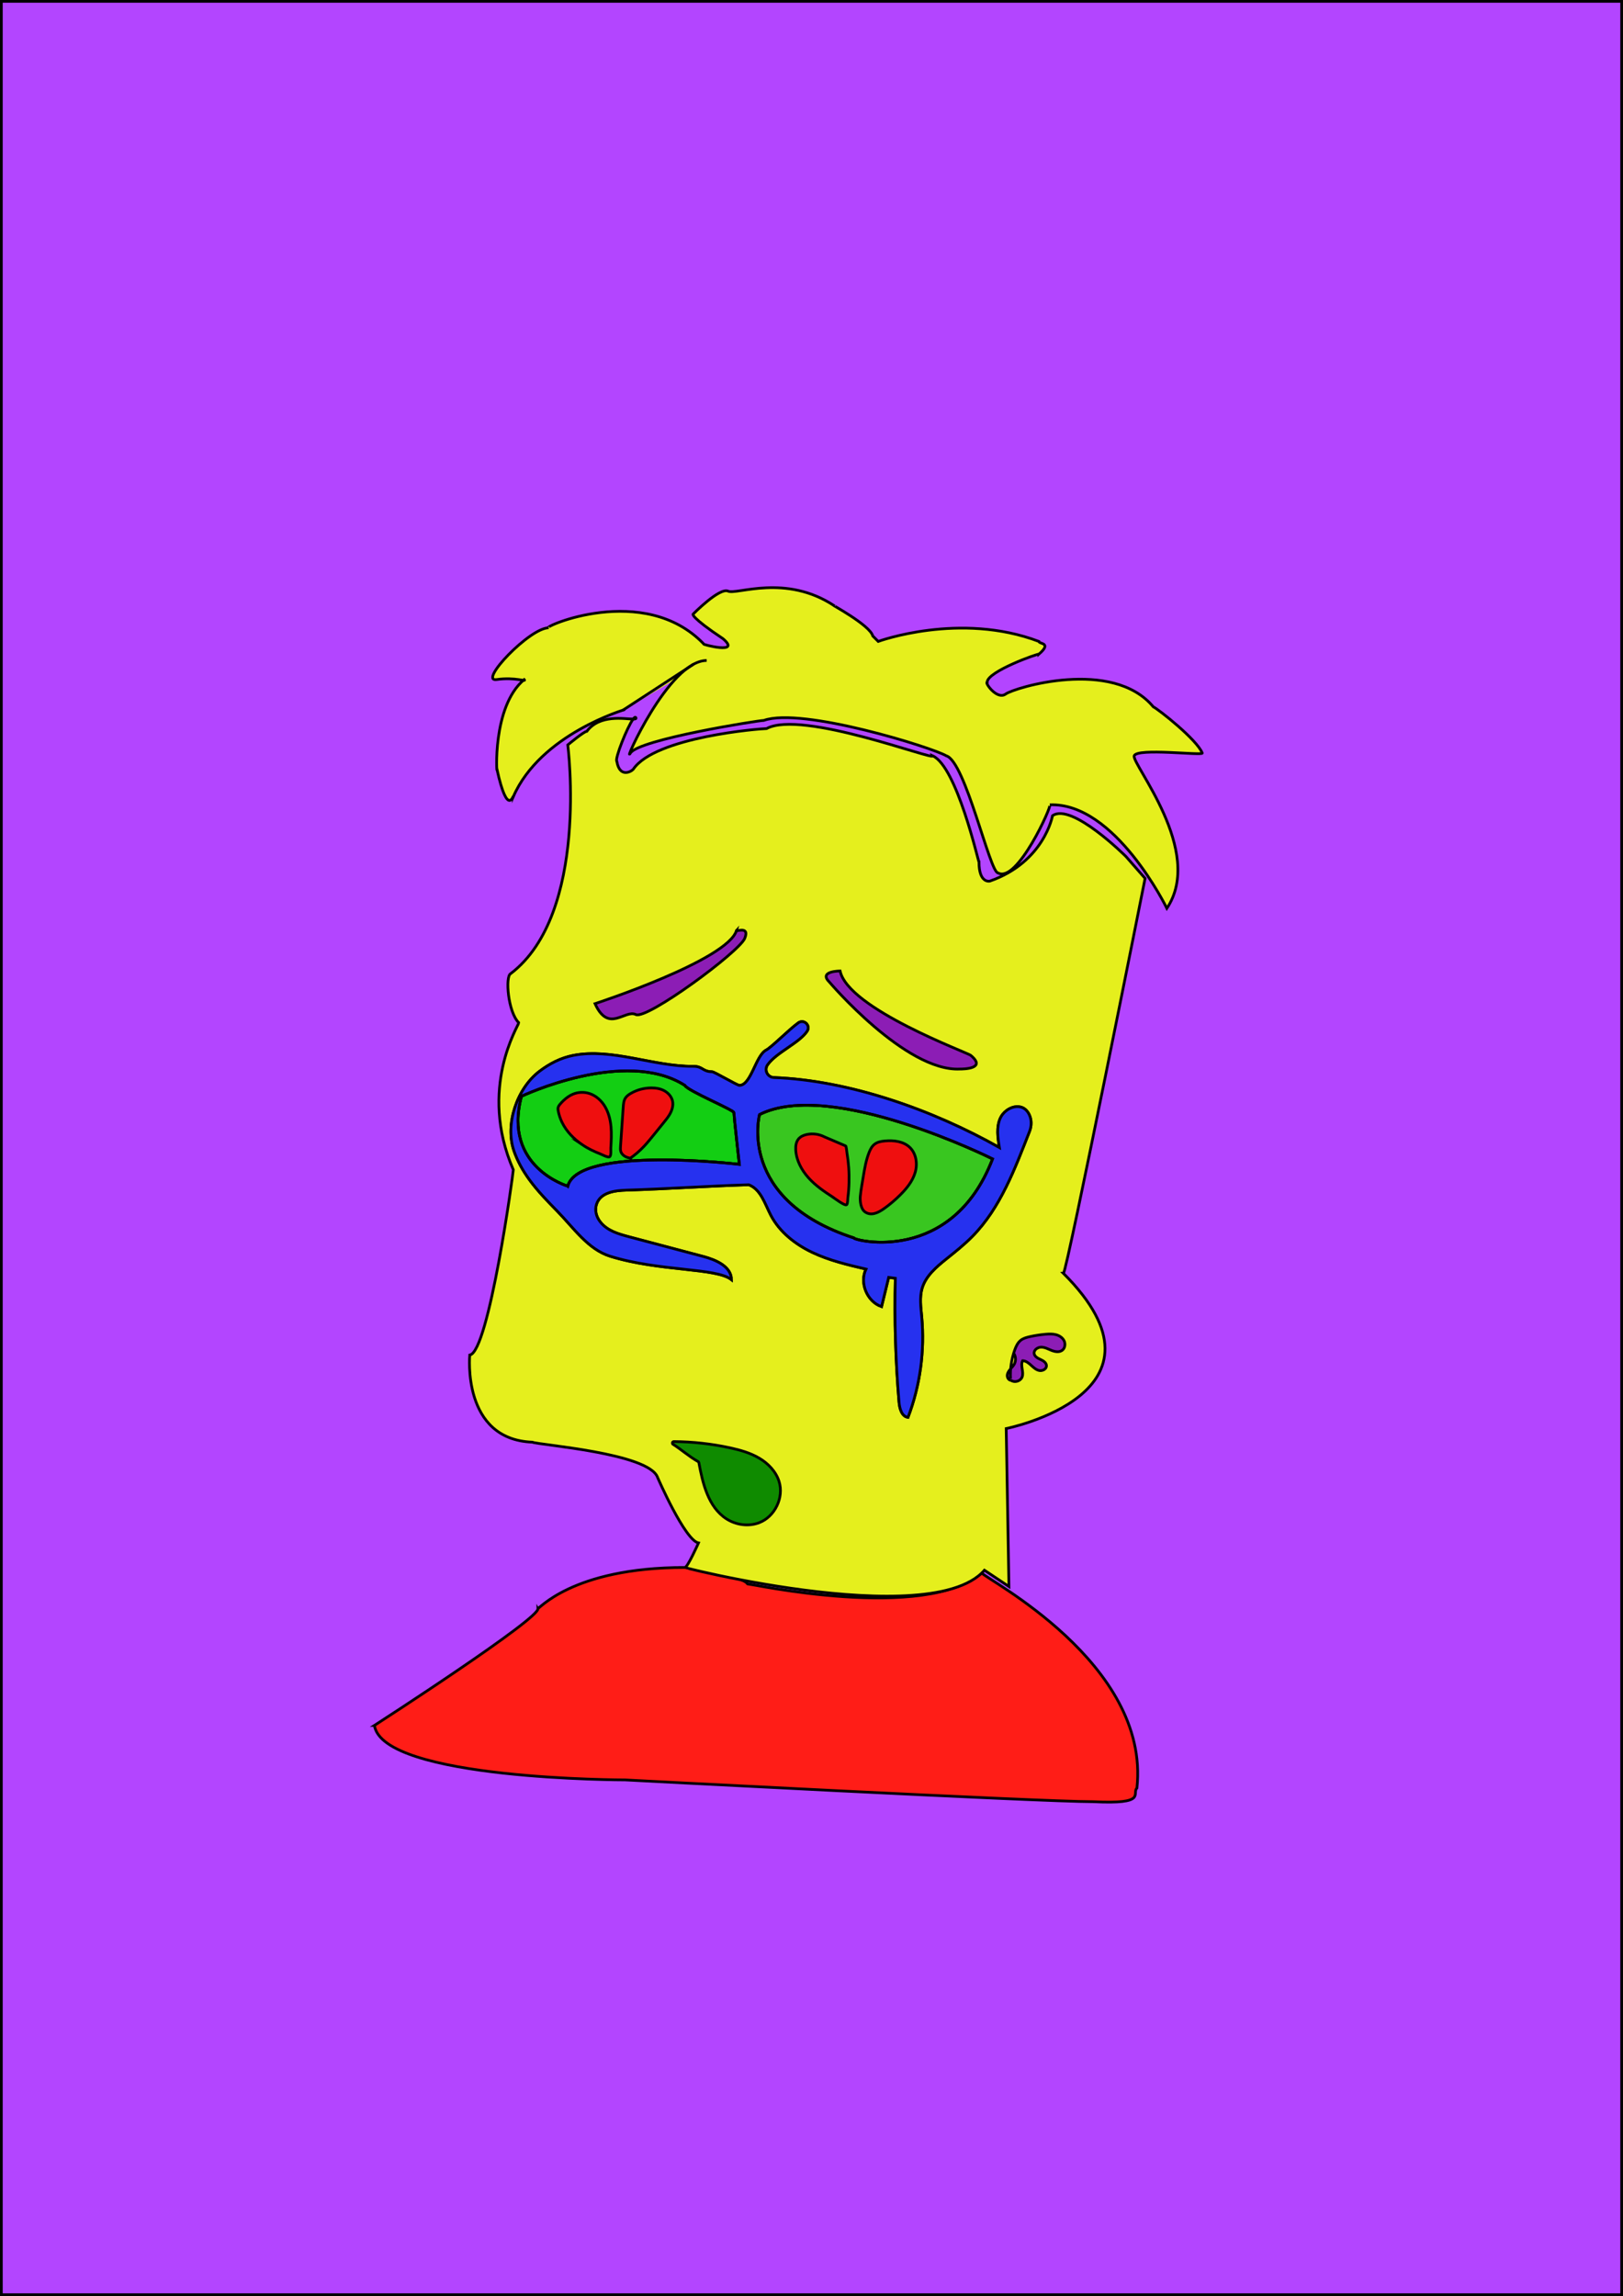 <?xml version="1.0" encoding="UTF-8"?>
<svg xmlns="http://www.w3.org/2000/svg" viewBox="0 0 596 843">
  <defs>
    <style>
      .cls-1 {
        fill: #2631ef;
      }

      .cls-1, .cls-2, .cls-3, .cls-4, .cls-5, .cls-6, .cls-7, .cls-8, .cls-9, .cls-10 {
        stroke: #000;
        stroke-miterlimit: 10;
      }

      .cls-2 {
        fill: none;
      }

      .cls-3 {
        fill: #0f8b00;
      }

      .cls-4 {
        fill: #8c1db5;
      }

      .cls-5 {
        fill: #39c620;
      }

      .cls-6 {
        fill: #ff1d17;
      }

      .cls-7 {
        fill: #b345ff;
      }

      .cls-8 {
        fill: #ef0f0f;
      }

      .cls-9 {
        fill: #e5ef1d;
      }

      .cls-10 {
        fill: #13ce13;
      }
    </style>
  </defs>
  <g id="Layer_4" data-name="Layer 4">
    <rect class="cls-7" x=".5" y=".5" width="595" height="842"/>
  </g>
  <g id="Layer_3" data-name="Layer 3">
    <path class="cls-6" d="m137.5,633.5s62-40,60-43c0,1,12-15,54-15,0,0,21,3,23,6,1,0,65,14,86-4,1,2,62,33,57,79-2,2,4,6-16,5-20,0-172-8-172-8,0,0-89,0-92-20Z"/>
    <path class="cls-9" d="m232.5,264.02c.46-.64.82-.87,1-.52.21.42-.19.53-1,.52Z"/>
    <path class="cls-9" d="m269.5,408.5c0,1,2,19,2,19,0,0-59-7-63,8,0,0-24-7-17-33,0,0,38-18,60-4,1,2,18,9,18,10Z"/>
    <path class="cls-9" d="m364.5,425.5c-15,39-51,30-51,29-43-14-34.59-45.29-34.59-45.29,26.4-13.28,85.59,16.29,85.59,16.29Z"/>
    <path class="cls-9" d="m420.5,322.5l-7-8s-20-20-27-15c0,0-3,17-23,24,0,0-3.99,1-4-6.98-.22,0-8.12-35.07-17-39.02,1,2-48-17-61-10-2,0-41,3-49,15-1,1-5,3-6-3-.82-.82,3.79-12.52,6-15.48-3.1-.04-12.25-1.86-17,4.48-1,0-7,5-7,5,0,0,8,62-21,84-2,1-1,14,3,18,0,1-15,24-2,54,0,1-9,67-16,68,0,0-3,31,23,32,2,1,43,4,46,13,0,0,10,23,15,24,0,0-4,9-5,9,.38.18,8.72,2.28,20.73,4.57,21.64,4.11,55.18,8.81,75.42,3.77.04-.01.09-.03.13-.04,5.34-1.34,9.74-3.37,12.74-6.27.35-.33.67-.68.98-1.03,5.51,3.68,7.65,5.1,8.48,5.65l.52.35-1-58s64.99-13,21.01-56.99c1.19,0,29.99-145.01,29.99-145.01Zm-63.41,131.43c-2.97,3.03-6.3,5.67-9.61,8.32-3.67,2.95-7.5,6.19-8.85,10.69-1.02,3.4-.48,7.04-.15,10.57,1.15,12.46-.59,25.19-5.04,36.88-2.35-.33-3.11-3.29-3.31-5.65-1.28-15.1-1.73-30.27-1.34-45.42-1.48-.2-.97-.13-2.45-.33l-2.61,10.74c-5.32-1.81-8.19-8.73-5.71-13.78-6.72-1.57-13.5-3.17-19.73-6.13-6.24-2.97-11.96-7.46-15.18-13.56-2.21-4.21-3.68-9.57-8.11-11.27-15.67.48-29.26,1.49-44.92,1.97-4.34.13-9.59.82-11.03,5.18-.74,2.22-.08,4.65,1.38,6.49,2.61,3.31,6.68,4.43,10.57,5.47,9.07,2.4,18.14,4.8,27.2,7.21,4.68,1.23,10.35,3.68,10.39,8.51-5.45-4.39-26.46-2.98-44.5-8.58-8.14-2.52-13.43-10.42-19.39-16.51-3.63-3.71-7.28-7.45-10.33-11.65-2.36-3.26-4.36-6.8-5.66-10.6-3.33-9.79,1.16-22.9,9.4-29.15,3.69-2.8,7.79-4.93,12.39-5.83,14.2-2.79,29.53,4.11,44,4,3.67-.03,3.33,1.94,7,2,.8.01,9.2,4.99,10,5,4.3.07,6-10.91,9.8-12.93,2.15-1.14,8.2-7.36,11.84-10.02,2.07-1.51,4.66.97,3.23,3.09-2.95,4.36-11.28,7.76-14.51,12.31-1.36,1.93-.03,4.58,2.33,4.67,27.83,1.06,58.44,11.95,82.81,25.71-.61-3.62-1.18-7.51.35-10.84,1.86-4.05,8.17-6.39,10.61-1.25.92,1.93.88,4.18.1,6.17-5.36,13.63-10.64,28.02-20.97,38.52Z"/>
    <path class="cls-9" d="m229.5,260.5s-31,9-41,32c0-1-2,8-6-10,0,3-2-23,10-33,1,1-3.25-1-10.12,0s12.12-19,19.12-19c-3,0,35-17,57,6-1,0,14,4,7-2-12-8-11-9-11-9,0,0,9.74-9.91,12.87-8.46s21.13-6.54,39.13,5.46c-2-1,13,7,14,11l2,2s30-11,59,0c0,1,5,.38,0,4.69,0-.38-19,6.31-19,10.31-1,0,3.6,6.65,6.8,4.32s39.2-13.32,54.2,4.68c2,1,16,12,18,17,0,1-24-2-25,1s26,35,12,56c0,0-19-39-43-38,1,0-12,29-19,25-3,0-12-41-19-43-5-3-53-18-67-13-2,0-46,7-49,12s14-34,28-34"/>
    <line class="cls-2" x1="228.77" y1="260.73" x2="254.71" y2="243.85"/>
    <path class="cls-4" d="m218.5,368.5s49-16,52-27c-1,1,5-2,3,3s-36,30-40,28-10,7-15-4Z"/>
    <path class="cls-4" d="m304.5,360.5s28,33,48,32c1,0,10,0,4-5-1-1-45-17-48-31,0,0-8,0-4,4Z"/>
    <path class="cls-10" d="m271.5,427.5s-59-7-63,8c0,0-24-7-17-33,0,0,38-18,60-4,1,2,18,9,18,10s2,19,2,19Z"/>
    <path class="cls-5" d="m364.5,425.5c-15,39-51,30-51,29-43-14-34.59-45.29-34.59-45.29,26.4-13.28,85.59,16.29,85.59,16.29Z"/>
    <path class="cls-8" d="m305.84,439.53c-3.21-2.07-6.4-4.26-8.95-7.1s-4.47-6.41-4.68-10.22c-.08-1.43.12-2.98,1.04-4.07.74-.87,1.85-1.35,2.97-1.6,2.21-.49,4.58-.17,6.58.88,2.58,1.1,5.15,2.2,7.73,3.3.26.11.44,2.22.49,2.55.15.9.28,1.81.39,2.72.22,1.82.35,3.65.38,5.48s-.01,3.66-.15,5.49c-.07.91-.16,1.82-.28,2.73-.07.53-.04,2.24-.43,2.61-.64.59-4.36-2.29-5.09-2.76Z"/>
    <path class="cls-8" d="m324.49,443.86c2.17-1.54,4.21-3.26,6.09-5.14,2.35-2.34,4.52-5.01,5.47-8.18s.45-6.95-1.94-9.26c-2.32-2.24-5.86-2.66-9.08-2.38-1.38.12-2.82.37-3.91,1.23-.96.75-1.54,1.89-1.99,3.03-1.13,2.86-1.64,5.93-2.14,8.96-.19,1.12-.37,2.24-.56,3.36-.2,1.24-.41,2.47-.51,3.72-.14,1.76.12,4.64,1.76,5.78,2.24,1.56,4.88.24,6.8-1.13Z"/>
    <path class="cls-8" d="m231.06,425.5c1.98-1.3,3.78-2.87,5.41-4.59,1.24-1.31,2.37-2.72,3.51-4.12,1.25-1.54,2.49-3.08,3.74-4.62.76-.94,1.52-1.88,2.14-2.91.89-1.5,1.48-3.28,1.12-4.98-.34-1.61-1.53-2.97-2.97-3.77s-3.12-1.09-4.77-1.09c-2.64,0-5.28.69-7.57,2.01-.77.44-1.52.97-2,1.71-.64.98-.73,2.2-.81,3.36-.33,4.79-.66,9.57-.99,14.36-.05.66-.09,1.34.12,1.97.27.81.94,1.45,1.7,1.84s1.62.56,2.46.69"/>
    <path class="cls-8" d="m213.93,420.35c-3.17-2.11-5.93-4.92-7.58-8.35-.61-1.28-1.07-2.64-1.35-4.03-.08-.42-.15-.84-.07-1.26.11-.52.45-.97.79-1.37.38-.44.78-.87,1.21-1.27,1.02-.96,2.17-1.8,3.46-2.34,1.88-.78,4.03-.88,5.98-.27,2.47.77,4.52,2.63,5.83,4.87s1.94,4.81,2.18,7.39.08,5.18-.07,7.76c-.04.66.22,2.88-.48,3.25-.63.34-2.69-.79-3.33-1.04-2.29-.9-4.55-1.96-6.59-3.35Z"/>
    <path class="cls-1" d="m377.96,409.24c-2.44-5.14-8.75-2.8-10.61,1.25-1.53,3.33-.96,7.22-.35,10.84-24.37-13.76-54.98-24.65-82.81-25.71-2.36-.09-3.69-2.74-2.33-4.67,3.23-4.55,11.56-7.95,14.51-12.31,1.43-2.12-1.16-4.6-3.23-3.09-3.64,2.66-9.69,8.88-11.84,10.02-3.8,2.02-5.5,13-9.8,12.93-.8-.01-9.2-4.99-10-5-3.67-.06-3.33-2.03-7-2-14.47.11-29.8-6.79-44-4-4.6.9-8.7,3.03-12.39,5.83-8.24,6.25-12.73,19.36-9.4,29.15,1.3,3.8,3.3,7.34,5.66,10.6,3.05,4.2,6.7,7.94,10.33,11.65,5.96,6.09,11.25,13.99,19.39,16.51,18.04,5.6,39.05,4.19,44.5,8.58-.04-4.83-5.71-7.28-10.39-8.51-9.06-2.41-18.13-4.81-27.2-7.21-3.89-1.04-7.96-2.16-10.57-5.47-1.46-1.84-2.12-4.27-1.38-6.49,1.44-4.36,6.69-5.05,11.03-5.18,15.66-.48,29.25-1.49,44.92-1.97,4.43,1.7,5.9,7.06,8.11,11.27,3.22,6.1,8.94,10.59,15.18,13.56,6.23,2.96,13.01,4.56,19.73,6.13-2.48,5.05.39,11.97,5.71,13.78l2.61-10.74c1.48.2.97.13,2.45.33-.39,15.15.06,30.32,1.34,45.42.2,2.36.96,5.32,3.31,5.65,4.45-11.69,6.19-24.42,5.04-36.88-.33-3.53-.87-7.17.15-10.57,1.35-4.5,5.18-7.74,8.85-10.69,3.31-2.65,6.64-5.29,9.61-8.32,10.33-10.5,15.61-24.89,20.97-38.52.78-1.99.82-4.24-.1-6.17Zm-169.46,26.26s-24-7-17-33c0,0,38-18,60-4,1,2,18,9,18,10s2,19,2,19c0,0-59-7-63,8Zm105,19c-43-14-34.59-45.29-34.59-45.29,26.4-13.28,85.59,16.29,85.59,16.29-15,39-51,30-51,29Z"/>
    <path class="cls-2" d="m269.5,408.5c0,1,2,19,2,19,0,0-59-7-63,8,0,0-24-7-17-33,0,0,38-18,60-4,1,2,18,9,18,10Z"/>
    <path class="cls-2" d="m364.5,425.5c-15,39-51,30-51,29-43-14-34.59-45.29-34.59-45.29,26.4-13.28,85.59,16.29,85.59,16.29Z"/>
    <path class="cls-3" d="m247.16,530.26c-.45-.28-.25-.98.27-.98,6.92.05,13.84.81,20.6,2.28,3.74.81,7.48,1.86,10.78,3.81s6.13,4.9,7.28,8.55c1.85,5.88-1.52,12.91-7.27,15.13-3.93,1.52-8.55.87-12.09-1.42-6.62-4.29-8.66-12.87-10.1-20.64-.03-.15-.12-.28-.26-.35-3.65-2.09-5.9-4.26-9.21-6.37Z"/>
    <path class="cls-4" d="m371.08,506.16c-.19-3.6.36-7.24,1.59-10.62.46-1.27,1.06-2.55,2.11-3.4.96-.79,2.21-1.12,3.43-1.39,1.89-.42,3.81-.71,5.73-.88,1.28-.11,2.59-.17,3.83.16s2.43,1.09,2.99,2.24.35,2.72-.68,3.49c-1.08.81-2.61.56-3.87.07s-2.48-1.21-3.83-1.22-2.84,1.07-2.61,2.4c.19,1.1,1.36,1.69,2.38,2.15s2.15,1.2,2.14,2.32c-.01,1.2-1.48,1.95-2.66,1.71s-2.1-1.12-2.99-1.93-1.91-1.63-3.11-1.68c-.95,1.81.56,4.13-.2,6.03-.6,1.5-2.72,2.13-4.04,1.2-.84-.04-1.44-.95-1.41-1.8s.53-1.6,1.07-2.25,1.17-1.24,1.56-1.99c.62-1.2.54-2.73-.22-3.86"/>
  </g>
</svg>
